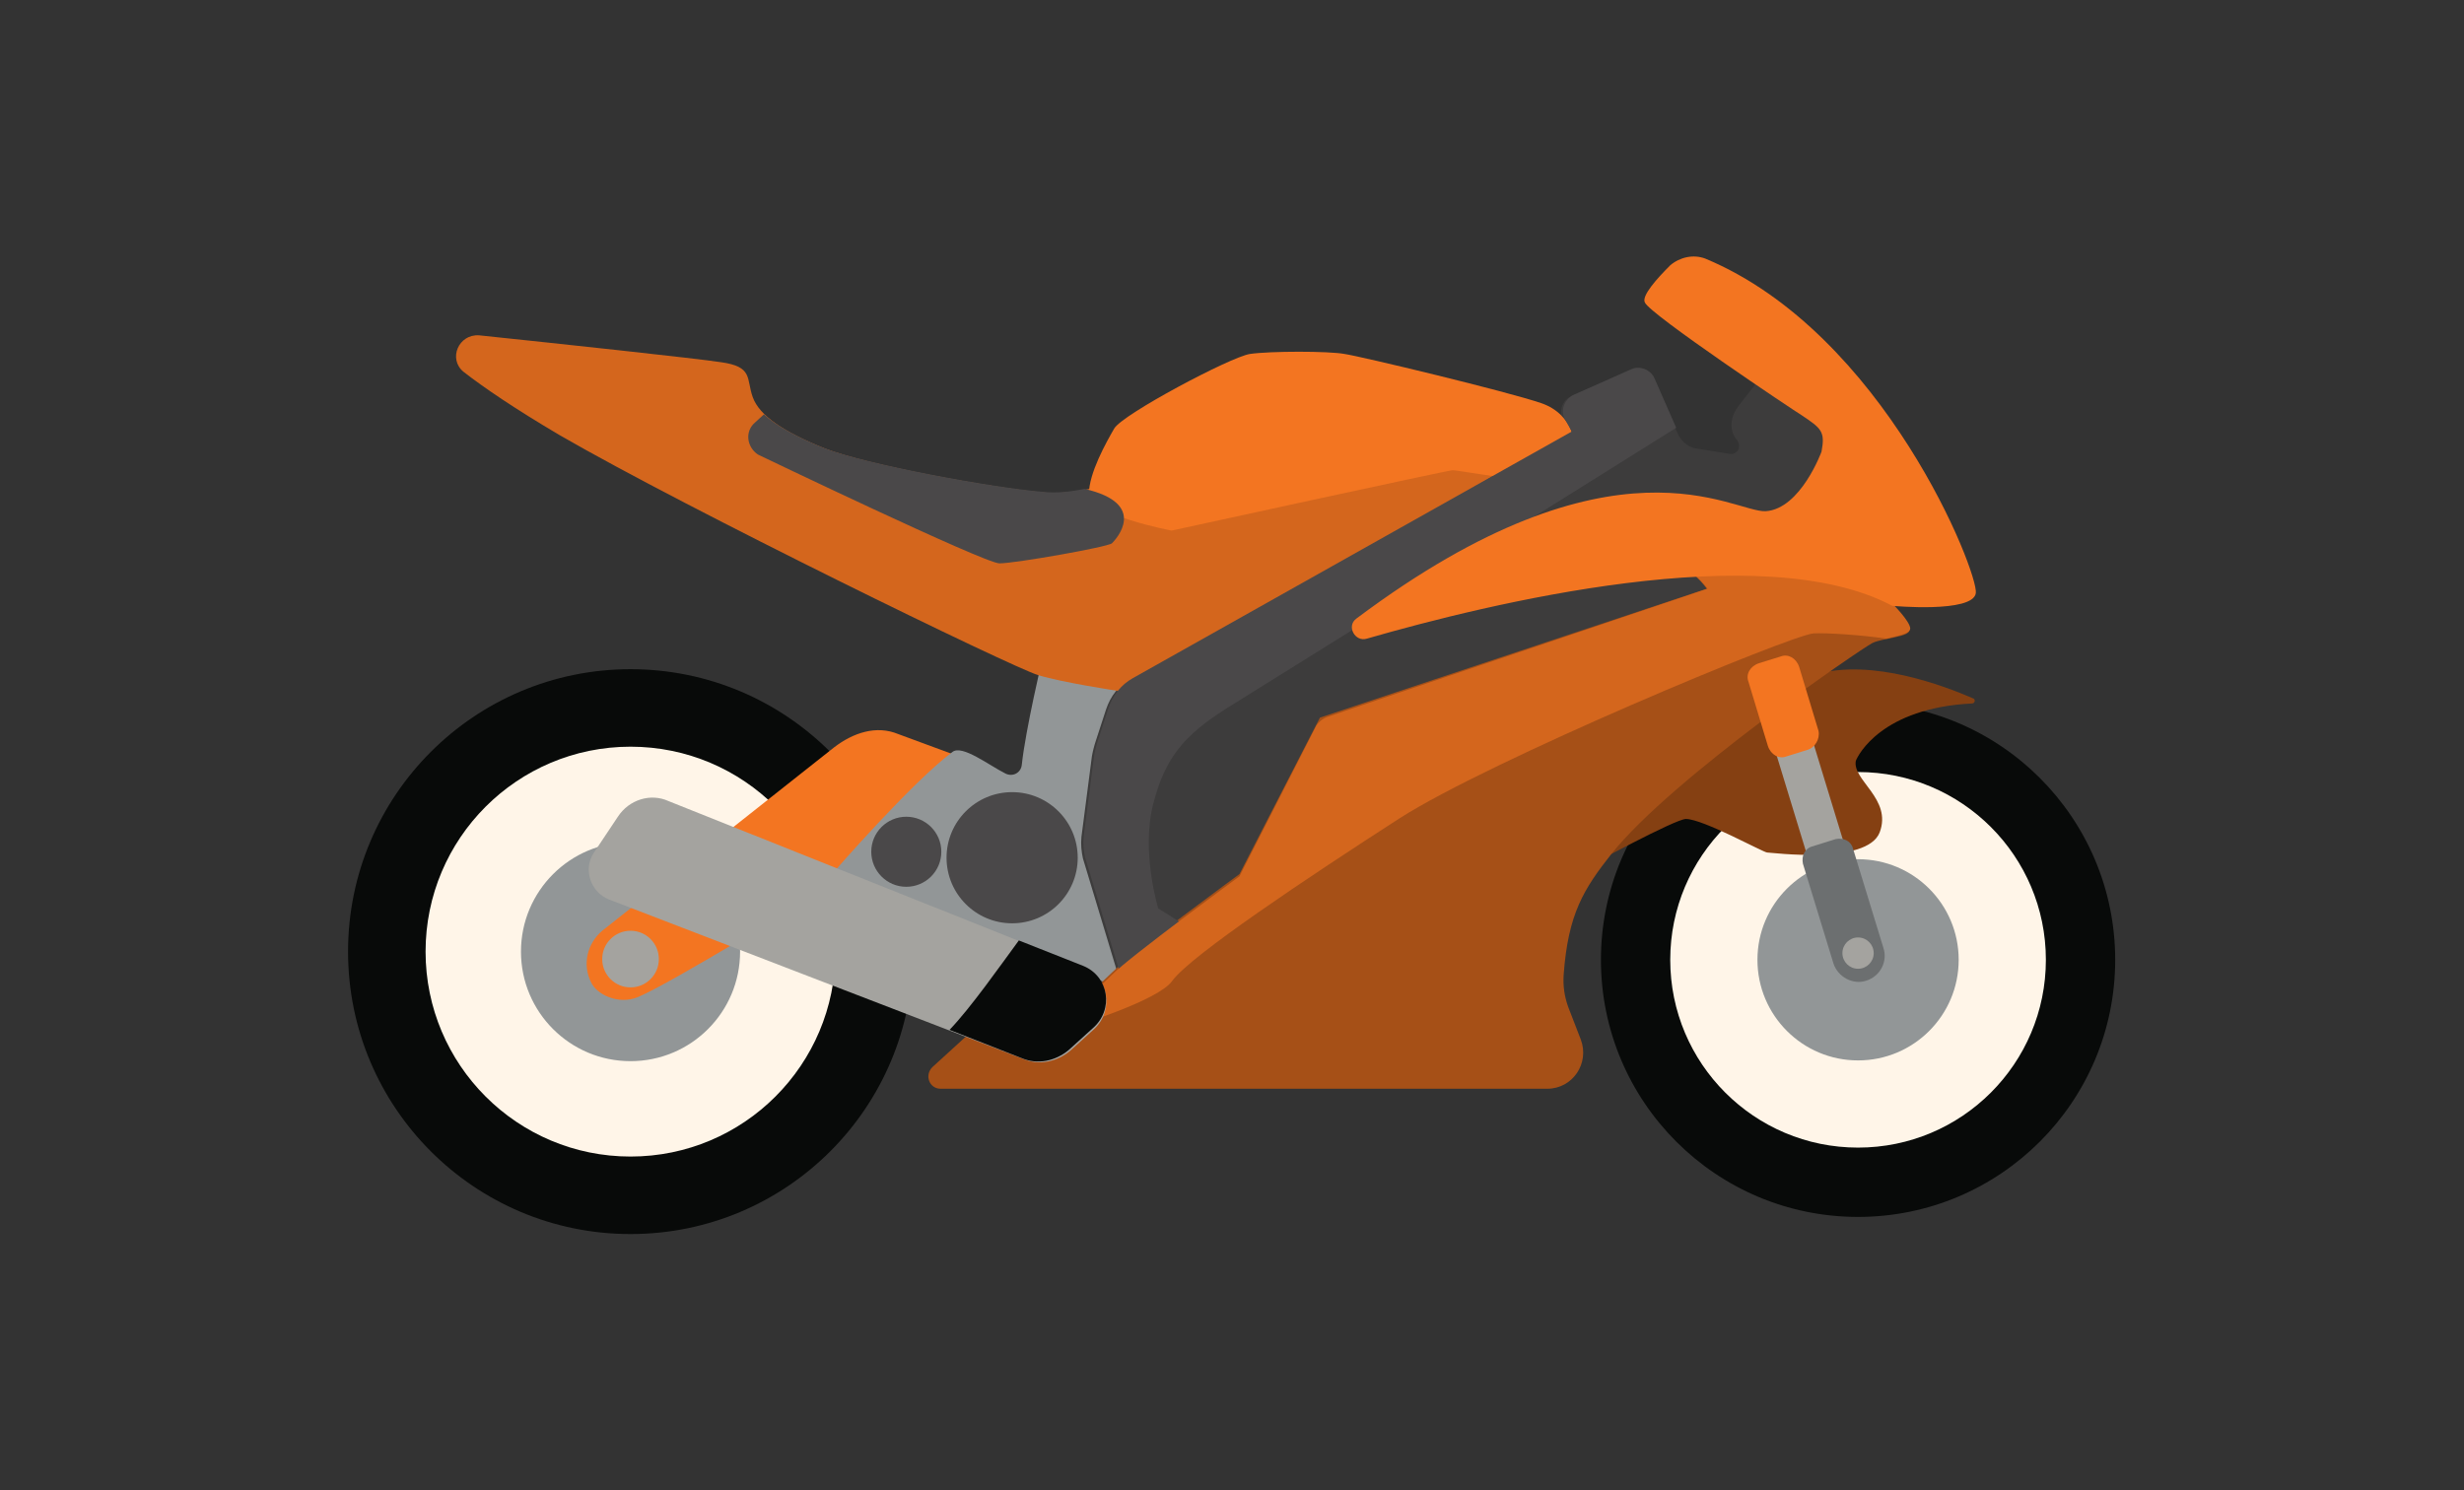 <?xml version="1.0" encoding="utf-8"?>
<!-- Generator: Adobe Illustrator 21.1.0, SVG Export Plug-In . SVG Version: 6.00 Build 0)  -->
<svg version="1.1" id="Calque_1" xmlns="http://www.w3.org/2000/svg" xmlns:xlink="http://www.w3.org/1999/xlink" x="0px" y="0px"
	 viewBox="0 0 330.6 200" style="enable-background:new 0 0 330.6 200;" xml:space="preserve">
<rect x="0" y="0" width="330.6" height="200" fill="#333333" stroke="none"/>
<style type="text/css">
	.st0{fill:#080A09;}
	.st1{fill:#FFF5E8;}
	.st2{fill:#929697;}
	.st3{fill:#854012;}
	.st4{fill:#F37521;}
	.st5{fill:#3D3C3C;}
	.st6{fill:#A65017;}
	.st7{fill:#4A4849;}
	.st8{fill:#A4A39F;}
	.st9{fill:#D4661D;}
	.st10{fill:#6C6F70;}
</style>
<g>
	<circle class="st0" cx="249.3" cy="128.8" r="34.5"/>
	<circle class="st1" cx="249.3" cy="128.8" r="25.2"/>
	<circle class="st2" cx="249.3" cy="128.8" r="13.5"/>
	<path class="st3" d="M264.6,94.4c0.4,0,0.5-0.6,0.1-0.7c-3.7-1.6-13.5-5.4-21.1-3.2c-9.7,2.8-27.7,19.1-30.4,25.7
		c0,0,11.6-6.3,13-6.3c2.3,0,10.4,4.5,10.9,4.5s13.4,1.7,15.1-2.7c1.7-4.5-3.7-7-3.2-9.6C249.3,101.3,252.5,95,264.6,94.4z"/>
	<circle class="st0" cx="84.6" cy="127.7" r="37.9"/>
	<circle class="st1" cx="84.6" cy="127.7" r="27.5"/>
	<circle class="st2" cx="84.6" cy="127.7" r="14.7"/>
	<path class="st4" d="M132.7,103l-12.2-4.5c-2.9-1.2-6-0.2-8.6,1.8l-31.1,24.6c-2,1.7-2.7,4.5-1.5,6.9c0.7,1.6,3.6,3.1,6.3,2
		c4.9-2.1,22-12.8,29.1-16.6c1.7-1,3.8-1.1,5.8-0.4l7.4,2.8c3.3,1.2,6.9-0.6,7.9-3.9l1.6-5.7C138.2,106.4,135.9,104.3,132.7,103z"/>
	<path class="st2" d="M139.9,88.2c0,0-2.3,9.7-2.8,14.4c-0.1,1.1-1.2,1.7-2.2,1.2c-2.2-1.1-5.8-3.9-7.1-2.9
		c-5.5,4.1-16,16.2-16,16.2l38.1,15.4l3.4-26.2l-1.2-19.8L139.9,88.2z"/>
	<path class="st5" d="M248.6,58.4c-2.2-0.5-11.8-8.5-11.8-8.5l-3.7,4.8c-1,1.4-1.1,3.2,0,4.4c0.6,0.9,0,2-1.1,1.8l-4.3-0.7
		c-1.1-0.1-2-0.9-2.5-1.8l-3.3-7.6c-0.5-1.2-2-1.8-3.2-1.2l-7.9,3.6c-1.2,0.5-1.7,2-1.1,3.2l0.9,1.6l-58.9,33.1
		c-1.6,0.9-2.7,2.3-3.3,4.1l-1.4,4.3c-0.2,0.6-0.4,1.4-0.5,2l-1.4,10.8c-0.1,1,0,2,0.2,2.9l4.5,14.9c0,0,0.4,7.5,4.1,7.7
		c2.8,0.2,26.9,0.1,37.9,0c3.4,0,6.6-1.6,8.7-4.2l33.3-42L248.6,66C248.6,66,250.8,58.8,248.6,58.4z"/>
	<path class="st6" d="M253.9,81.3c0,0,2.2,2.2,2.3,3.2c0.1,1-3.6,1.1-5,1.8c-1.4,0.7-26.9,18.1-35,28.3c-3.7,4.7-5.8,8-6.4,16.2
		c-0.1,1.5,0.1,2.9,0.6,4.3l1.7,4.4c1.2,3.2-1.1,6.6-4.5,6.6h-81.4c-1.5,0-2.2-1.8-1.1-2.9l5.7-5.2l7,2.7c0,0,8.8-7.6,11.4-10.2
		c2.6-2.6,17.1-13.2,17.1-13.2l10.8-21L229,79c0,0-2.3-3.3-5.3-3.8c-2.9-0.5,1.2-2.3,7.1-1.4C236.8,74.8,246.1,76.8,253.9,81.3z"/>
	<circle class="st7" cx="135.8" cy="115.1" r="8.8"/>
	<circle class="st7" cx="121.6" cy="114.3" r="4.7"/>
	<circle class="st8" cx="84.6" cy="128.7" r="3.8"/>
	<path class="st9" d="M210.6,57.9c0,0-43.6,0.4-49,2.3c-5.5,2-14.5,6.5-21.5,5.9c-7-0.6-23.8-3.7-29.4-5.9c-5.5-2.2-8.8-4.4-9.7-6.9
		c-0.9-2.5,0.1-4.1-4.3-4.7c-3.2-0.5-21.9-2.5-32.4-3.6c-2.8-0.2-4.2,3.2-2.1,4.9c2.7,2.1,6.8,4.9,12.9,8.5
		c17.3,10,60.8,31.2,64.2,32.2c3.3,1,10.6,2.1,10.6,2.1s0.4,0.6,1.8,0.1C153,92.2,208.6,58.8,210.6,57.9z"/>
	<path class="st4" d="M211.3,60.1c0,0,0.1-4.4-4.5-6c-4.7-1.6-24.3-6.3-26.4-6.6c-2.1-0.4-10-0.4-12.7,0c-2.6,0.4-17.1,8.1-18.2,10
		s-3.4,6-3.4,8.8s11.1,4.9,11.1,4.9s37.1-8.1,37.7-8.1c0.6,0,6.8,1.1,7.5,1C203,63.9,210.2,62.4,211.3,60.1z"/>
	<path class="st7" d="M139.9,66c-7-0.6-23.8-3.7-29.4-5.9c-3.7-1.5-6.4-3-8-4.5l-1.2,1.1c-1.4,1.2-1.1,3.3,0.4,4.3
		c0,0,30.4,14.6,32.4,14.6c2.1,0,14.6-2.2,15.1-2.7c0.5-0.5,5-5.3-3.7-7.3C143.6,66,141.7,66.2,139.9,66z"/>
	<g>
		
			<rect x="240" y="96.3" transform="matrix(0.956 -0.292 0.292 0.956 -20.379 75.48)" class="st8" width="5.2" height="19.3"/>
		<path class="st10" d="M250.4,131.6L250.4,131.6c-1.8,0.6-3.8-0.5-4.4-2.3l-4.1-13.4c-0.2-1,0.2-2,1.2-2.3l3.2-1
			c1-0.2,2,0.2,2.3,1.2l4.1,13.4C253.3,129,252.3,131,250.4,131.6z"/>
		<circle class="st8" cx="249.3" cy="127.9" r="2.1"/>
		<path class="st4" d="M242.6,100.6l-2.9,0.9c-1,0.4-2.1-0.2-2.5-1.4l-2.6-8.6c-0.4-1,0.2-2.1,1.4-2.5l2.9-0.9
			c1-0.4,2.1,0.2,2.5,1.4l2.6,8.6C244.2,99.2,243.5,100.3,242.6,100.6z"/>
	</g>
	<path class="st7" d="M164.5,95.1c5-3.1,52-32.4,60.4-37.7l-2.9-6.6c-0.5-1.2-2-1.8-3.2-1.2l-7.7,3.4c-1.2,0.6-1.8,2.1-1.1,3.3
		l0.9,1.6l-58.9,33.1c-1.6,0.9-2.7,2.3-3.3,4.1l-1.4,4.3c-0.2,0.6-0.4,1.4-0.5,2l-1.4,10.8c-0.1,1,0,2,0.2,2.9l4.5,14.9
		c0,0,0,1.1,0.4,2.6l9.2-8l-4.3-2.7c0,0-2.3-7.5-0.7-13.9S159,98.6,164.5,95.1z"/>
	<path class="st9" d="M230.9,73.8c-6-1-10.2,0.9-7.1,1.4c2.9,0.5,5.3,3.8,5.3,3.8l-51,17.2c-0.6,0.2-1.2,0.7-1.5,1.2l-10.3,20.2
		c0,0-14.6,10.7-17.1,13.2c-1.7,1.7-6.3,5.8-9.1,8.2c5-1.5,15.4-4.8,17.2-7.4c2.5-3.4,18.1-13.8,30.5-21.8
		C200,102,240.1,85.3,243.3,85c1.8-0.1,6.3,0.2,9.8,0.7c1.5-0.4,3.2-0.6,3.2-1.4c-0.1-1-2.3-3.2-2.3-3.2
		C246.1,76.8,236.9,74.8,230.9,73.8z"/>
	<path class="st8" d="M82.9,109.6l-3.2,4.8c-1.5,2.2-0.5,5.3,2,6.3l55.6,21.4c2.1,0.9,4.5,0.4,6.3-1.1l3.2-2.9c2.7-2.5,2-7-1.5-8.4
		l-55.6-22.2C87.3,106.4,84.4,107.3,82.9,109.6z"/>
	<path class="st0" d="M145.3,129.6l-8.6-3.4c-2.5,3.4-6.5,9.1-9.3,12l9.7,3.8c2.1,0.9,4.5,0.4,6.3-1.1l3.2-2.9
		C149.5,135.5,148.8,131,145.3,129.6z"/>
	<path class="st4" d="M253.9,81.3c0,0,10.8,1,11.2-1.7s-12.3-34.9-36.3-44.9c-1.6-0.6-3.4-0.2-4.7,0.9c-1.7,1.7-3.9,4.1-3.4,5
		c0.7,1.6,20,14.5,21,15.1c2.7,1.8,3.2,2.2,2.7,4.9c0,0-2.8,7.7-7.5,8c-4.4,0.2-20.2-11.6-54.9,14.4c-1.4,1-0.2,3.2,1.4,2.7
		C199.7,81,236.4,72,253.9,81.3z"/>
</g>
</svg>
